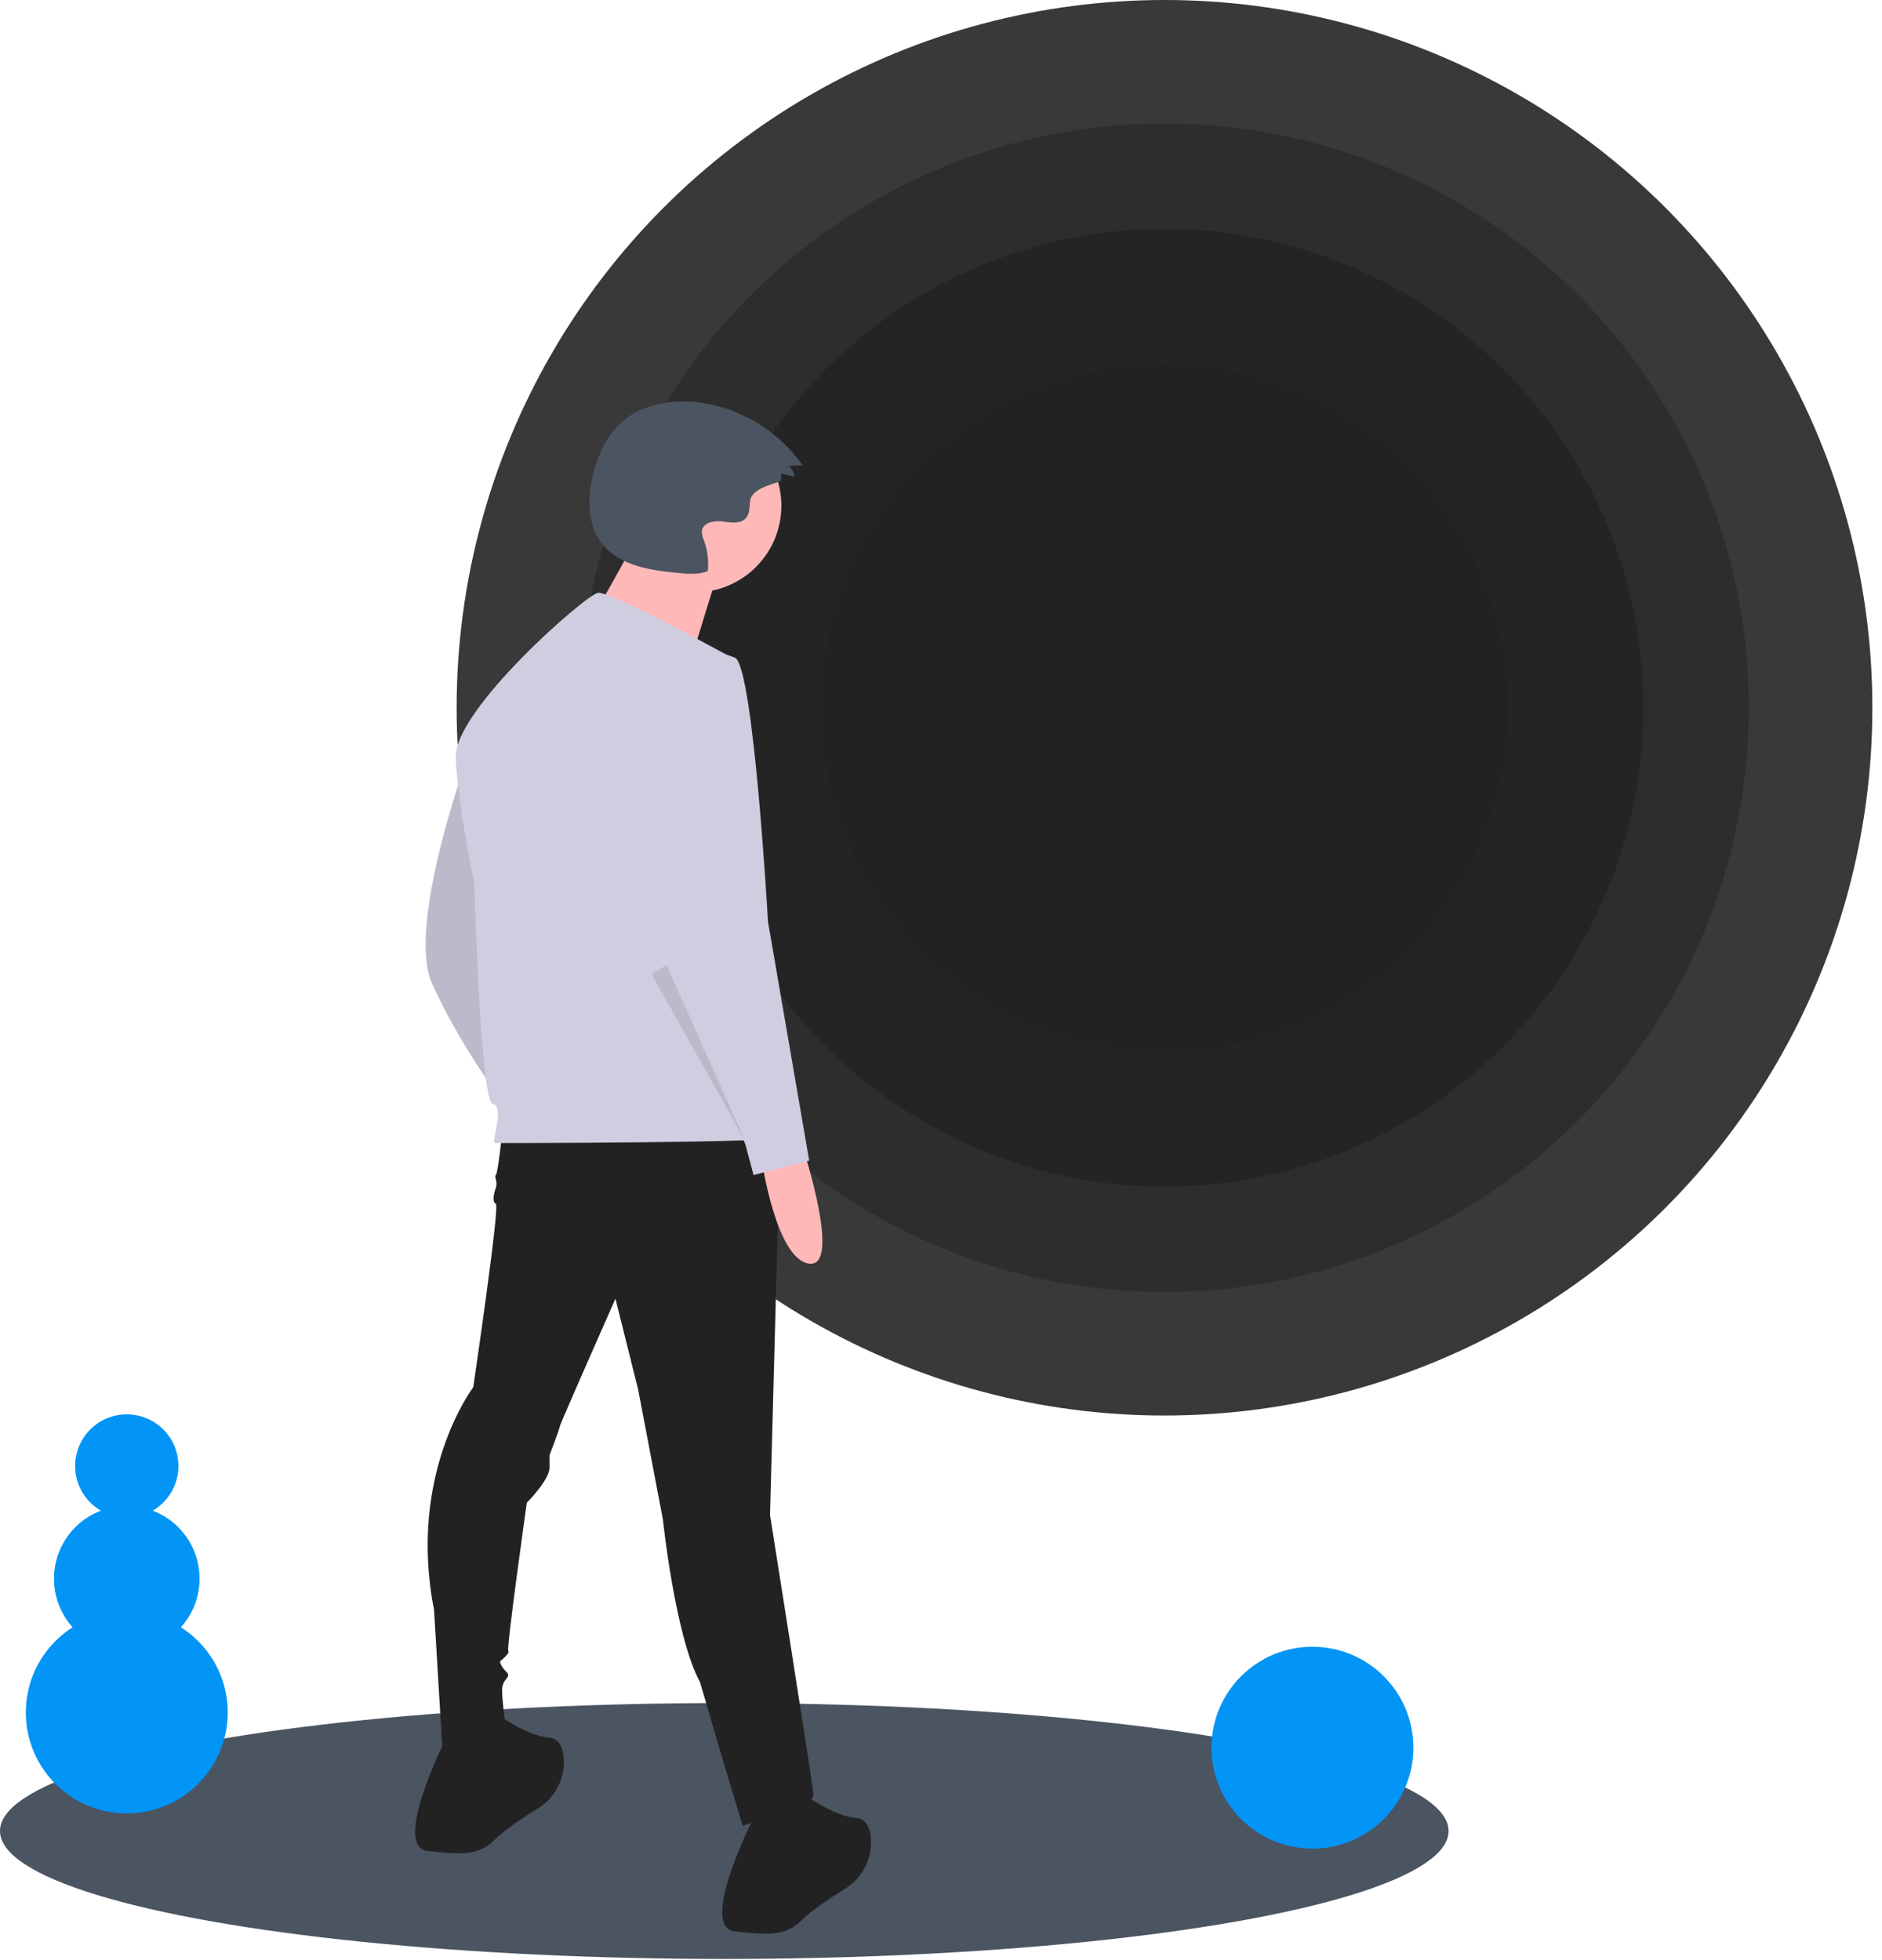 <?xml version="1.0" encoding="UTF-8"?>
<svg width="192px" height="200px" viewBox="0 0 192 200" version="1.1" xmlns="http://www.w3.org/2000/svg" xmlns:xlink="http://www.w3.org/1999/xlink">
    <title>undraw_void_3ggu</title>
    <g id="Research" stroke="none" stroke-width="1" fill="none" fill-rule="evenodd">
        <g id="Keyword-Targeting-Research-Tool---No-results-found" transform="translate(-570, -255)" fill-rule="nonzero">
            <g id="undraw_void_3ggu" transform="translate(570, 255)">
                <ellipse id="Oval" fill="#4B5461" cx="73.892" cy="186.826" rx="73.892" ry="13.054"></ellipse>
                <circle id="Oval" fill="#222222" opacity="0.892" cx="118.802" cy="72.216" r="72.216"></circle>
                <circle id="Oval" fill="#222222" opacity="0.5" cx="118.802" cy="72.216" r="59.616"></circle>
                <circle id="Oval" fill="#222222" opacity="0.751" cx="118.802" cy="72.216" r="48.861"></circle>
                <circle id="Oval" fill="#222222" cx="118.802" cy="72.216" r="35.032"></circle>
                <path d="M47.226,78.678 C47.226,78.678 41.549,94.66 44.072,100.337 C46.596,106.015 50.591,111.482 50.591,111.482 C50.591,111.482 49.119,79.73 47.226,78.678 Z" id="Path" fill="#D0CDE1"></path>
                <path d="M47.226,78.678 C47.226,78.678 41.549,94.66 44.072,100.337 C46.596,106.015 50.591,111.482 50.591,111.482 C50.591,111.482 49.119,79.73 47.226,78.678 Z" id="Path" fill="#000000" opacity="0.1"></path>
                <path d="M51.222,115.688 C51.222,115.688 50.801,119.683 50.591,119.893 C50.381,120.104 50.801,120.524 50.591,121.155 C50.381,121.786 50.17,122.627 50.591,122.837 C51.011,123.048 48.278,141.552 48.278,141.552 C48.278,141.552 41.549,150.384 44.282,164.263 L45.124,178.352 C45.124,178.352 51.642,178.772 51.642,176.459 C51.642,176.459 51.222,173.725 51.222,172.464 C51.222,171.202 52.273,171.202 51.642,170.571 C51.011,169.94 51.011,169.52 51.011,169.52 C51.011,169.52 52.063,168.679 51.853,168.468 C51.642,168.258 53.745,153.328 53.745,153.328 C53.745,153.328 56.058,151.015 56.058,149.753 L56.058,148.492 C56.058,148.492 57.11,145.758 57.11,145.548 C57.11,145.337 62.787,132.51 62.787,132.51 L65.1,141.763 L67.624,155.01 C67.624,155.01 68.885,166.996 71.409,171.623 C71.409,171.623 75.825,186.763 75.825,186.342 C75.825,185.922 83.184,184.87 82.974,182.978 C82.764,181.085 78.558,154.59 78.558,154.59 L79.61,115.267 L51.222,115.688 Z" id="Path" fill="#222222"></path>
                <path d="M45.544,177.3 C45.544,177.3 39.867,188.445 43.652,188.866 C47.437,189.286 48.909,189.286 50.591,187.604 C51.511,186.684 53.373,185.45 54.873,184.521 C56.686,183.415 57.706,181.369 57.5,179.256 C57.389,178.227 57.004,177.379 56.058,177.3 C53.535,177.09 50.591,174.777 50.591,174.777 L45.544,177.3 Z" id="Path" fill="#222222"></path>
                <path d="M76.876,185.501 C76.876,185.501 71.198,196.646 74.984,197.067 C78.769,197.487 80.241,197.487 81.923,195.805 C82.842,194.885 84.705,193.651 86.204,192.722 C88.017,191.616 89.038,189.57 88.832,187.457 C88.721,186.428 88.336,185.58 87.39,185.501 C84.867,185.291 81.923,182.978 81.923,182.978 L76.876,185.501 Z" id="Path" fill="#222222"></path>
                <circle id="Oval" fill="#FFB8B8" cx="70.875" cy="51.601" r="8.839"></circle>
                <path d="M65.193,54.505 C65.193,54.505 58.879,66.123 58.374,66.123 C57.869,66.123 69.739,69.911 69.739,69.911 C69.739,69.911 73.022,58.798 73.527,57.788 L65.193,54.505 Z" id="Path" fill="#FFB8B8"></path>
                <path d="M74.878,67.218 C74.878,67.218 62.262,60.279 61,60.489 C59.738,60.699 46.28,72.475 46.49,77.312 C46.701,82.148 48.383,90.139 48.383,90.139 C48.383,90.139 49.014,112.429 50.275,112.639 C51.537,112.849 50.065,116.634 50.486,116.634 C50.906,116.634 79.925,116.634 80.135,116.003 C80.346,115.372 74.878,67.218 74.878,67.218 Z" id="Path" fill="#D0CDE1"></path>
                <path d="M81.923,117.16 C81.923,117.16 85.918,129.356 82.554,128.936 C79.189,128.515 77.717,118.422 77.717,118.422 L81.923,117.16 Z" id="Path" fill="#FFB8B8"></path>
                <path d="M71.198,66.482 C71.198,66.482 63.418,68.164 64.68,78.678 C65.941,89.192 68.255,99.706 68.255,99.706 L76.035,116.739 L76.876,119.893 L82.554,118.422 L78.348,94.029 C78.348,94.029 76.876,67.954 74.984,67.113 C73.79,66.604 72.492,66.388 71.198,66.482 Z" id="Path" fill="#D0CDE1"></path>
                <polygon id="Path" fill="#000000" opacity="0.1" points="66.467 99.391 76.14 116.634 67.99 98.465"></polygon>
                <path d="M79.676,48.998 L79.705,48.322 L81.049,48.657 C81.02,48.218 80.799,47.814 80.447,47.551 L81.878,47.471 C79.451,44.022 75.719,41.716 71.549,41.088 C68.453,40.639 65.005,41.288 62.882,43.586 C61.853,44.701 61.205,46.118 60.745,47.564 C59.897,50.227 59.725,53.401 61.492,55.566 C63.289,57.766 66.427,58.197 69.254,58.469 C70.249,58.565 71.292,58.654 72.214,58.268 C72.316,57.211 72.181,56.144 71.817,55.146 C71.666,54.837 71.594,54.495 71.607,54.151 C71.733,53.31 72.855,53.098 73.697,53.212 C74.54,53.325 75.554,53.499 76.107,52.854 C76.489,52.409 76.466,51.762 76.517,51.178 C76.654,49.589 79.661,49.331 79.676,48.998 Z" id="Path" fill="#4B5461"></path>
                <circle id="Oval" fill="#0295F6" cx="133.892" cy="178.323" r="10.299"></circle>
                <circle id="Oval" fill="#0295F6" cx="12.934" cy="174.731" r="10.299"></circle>
                <circle id="Oval" fill="#0295F6" cx="12.934" cy="161.078" r="7.425"></circle>
                <circle id="Oval" fill="#0295F6" cx="12.934" cy="149.581" r="5.269"></circle>
            </g>
        </g>
    </g>
</svg>